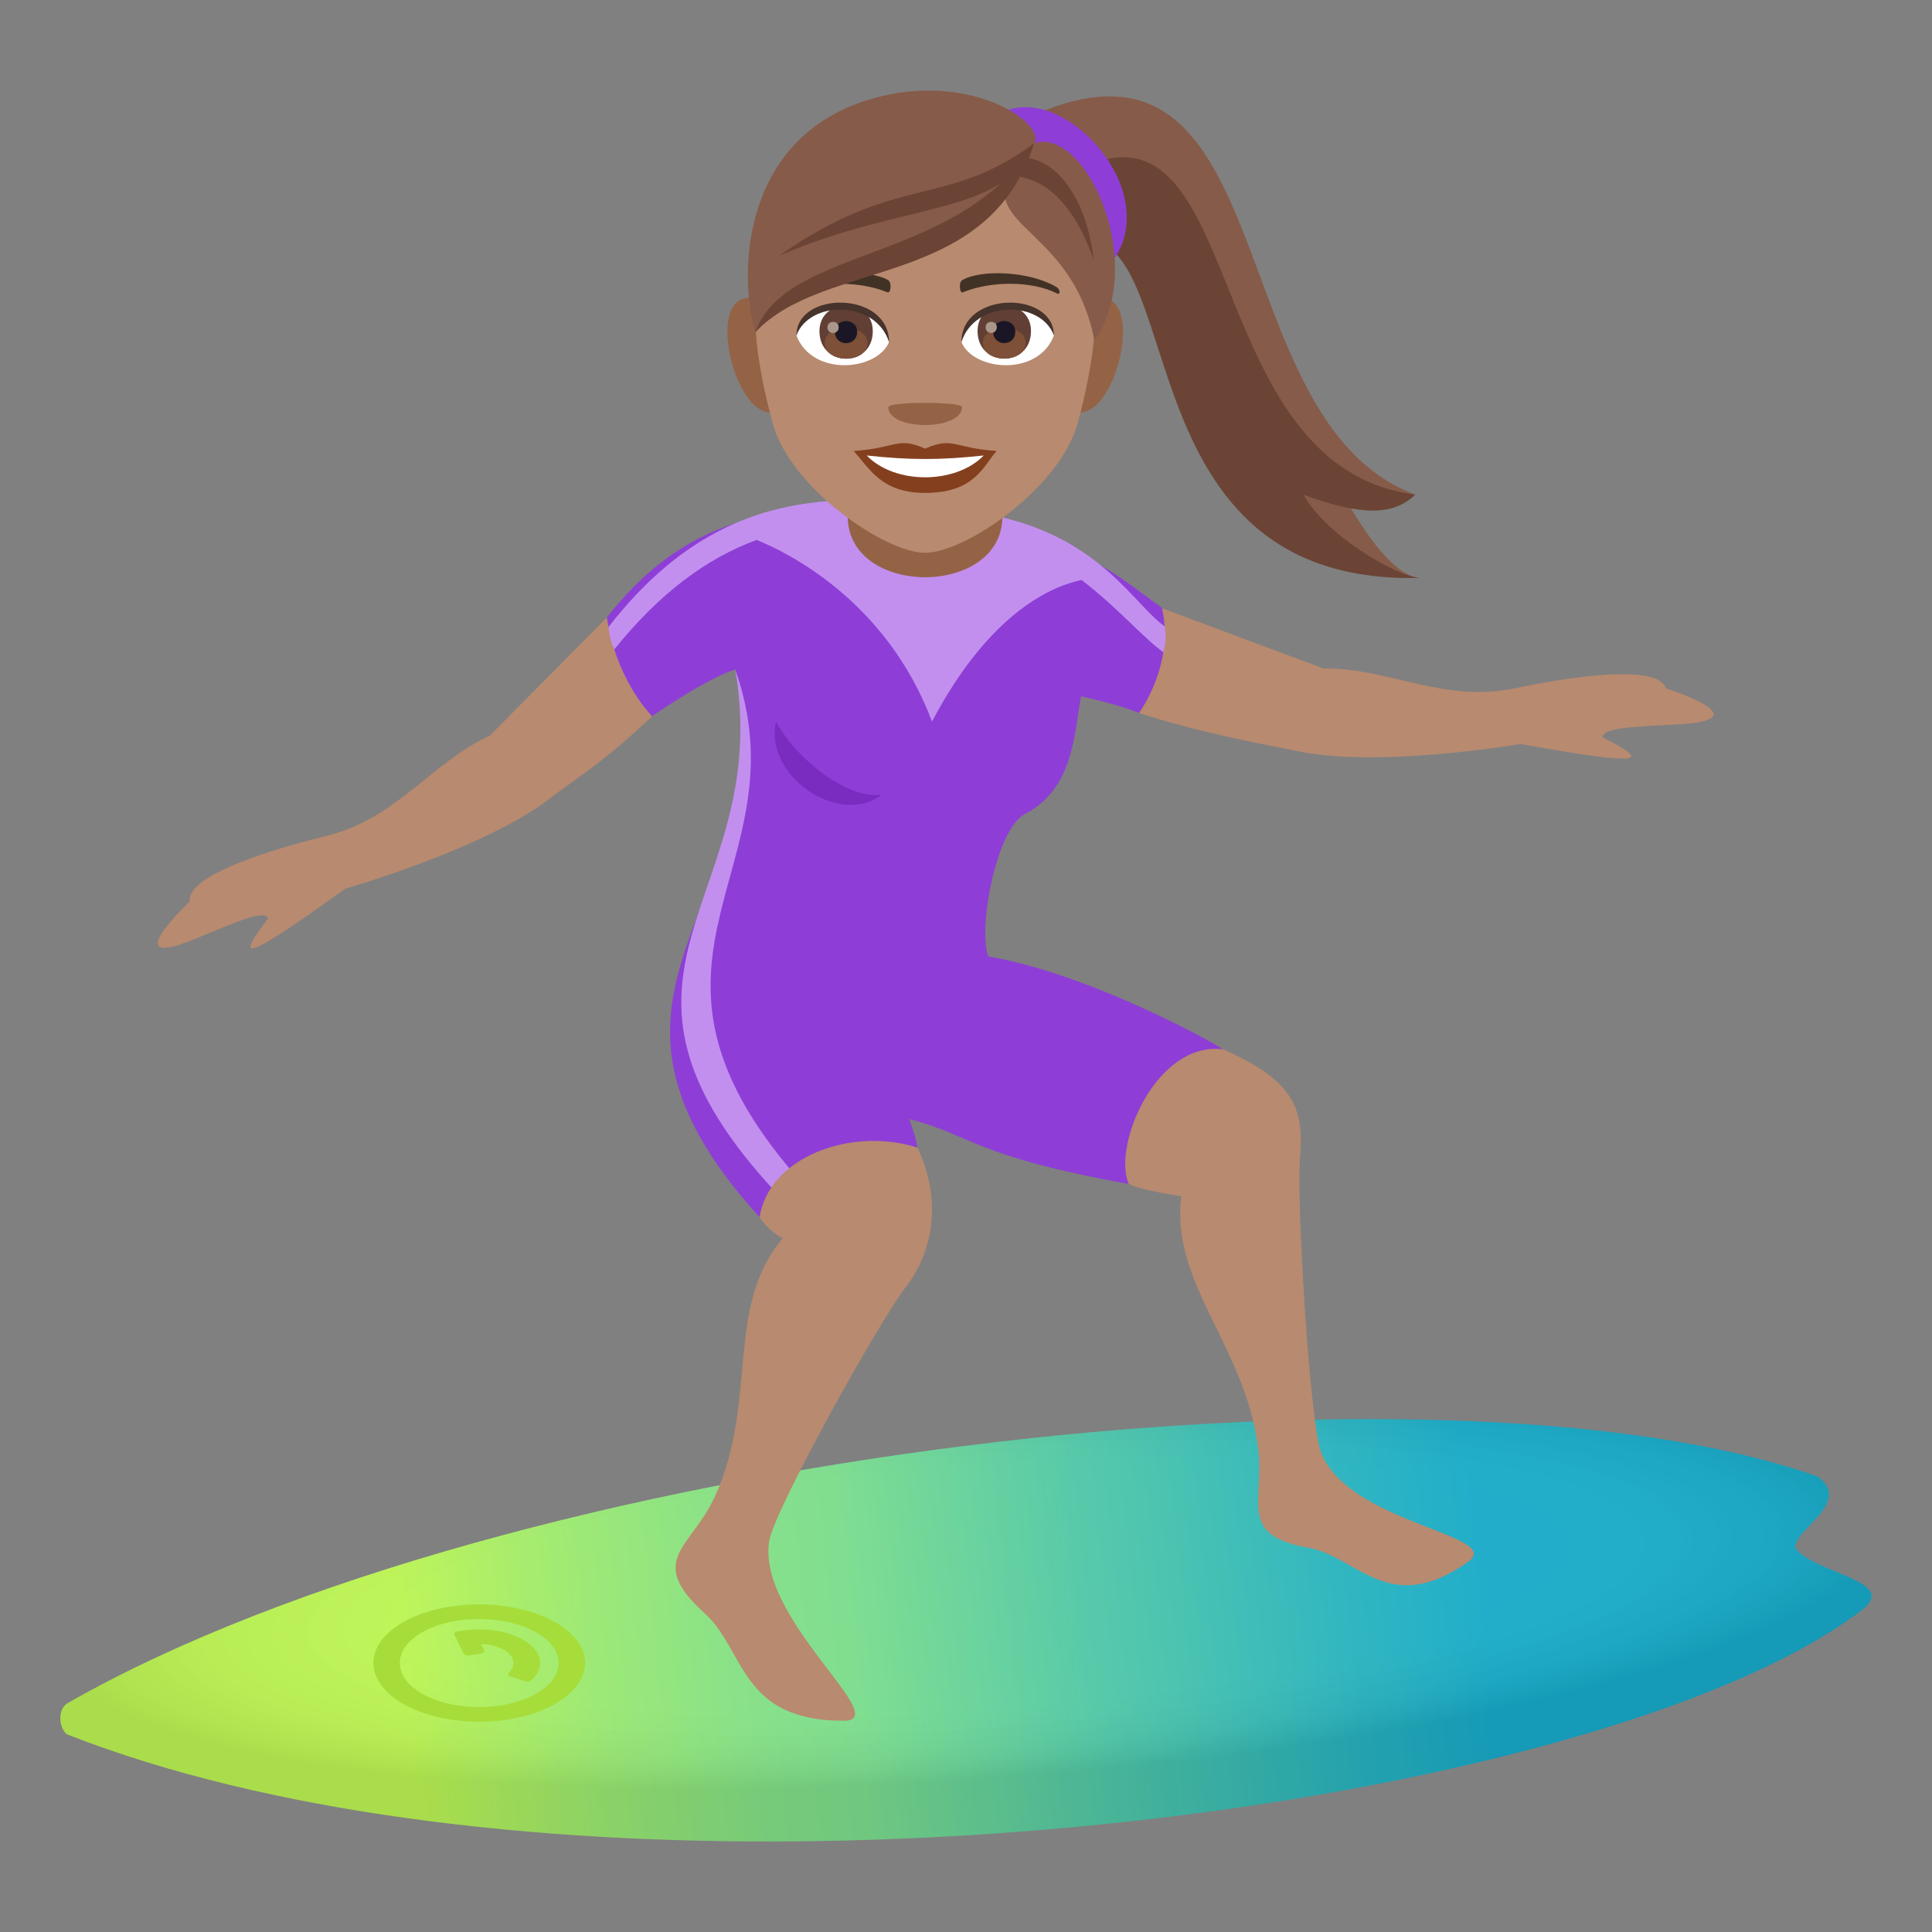 <?xml version="1.0" encoding="utf-8"?>
<!-- Generator: Adobe Illustrator 15.0.0, SVG Export Plug-In . SVG Version: 6.00 Build 0)  -->
<!DOCTYPE svg PUBLIC "-//W3C//DTD SVG 1.1//EN" "http://www.w3.org/Graphics/SVG/1.1/DTD/svg11.dtd">
<svg version="1.1" id="Layer_1" xmlns:x="http://ns.adobe.com/Extensibility/1.0/" xmlns:i="http://ns.adobe.com/AdobeIllustrator/10.0/" xmlns:graph="http://ns.adobe.com/Graphs/1.0/"
	 xmlns="http://www.w3.org/2000/svg" xmlns:xlink="http://www.w3.org/1999/xlink" xmlns:a="http://ns.adobe.com/AdobeSVGViewerExtensions/3.0/"
	 x="0px" y="0px" width="64px" height="64px" viewBox="0 0 64 64" enable-background="new 0 0 64 64" xml:space="preserve">
<rect x="0" y="0" width="64" height="64" fill="#808080" stroke="none"/>
<linearGradient id="SVGID_1_" gradientUnits="userSpaceOnUse" x1="69.522" y1="-136.311" x2="105.125" y2="-132.596" gradientTransform="matrix(1 0 0 -1 -56 -80)">
	<stop  offset="0" style="stop-color:#B9F44C"/>
	<stop  offset="0.176" style="stop-color:#95E76C"/>
	<stop  offset="0.321" style="stop-color:#7EDE81"/>
	<stop  offset="0.413" style="stop-color:#76DB88"/>
	<stop  offset="0.637" style="stop-color:#4AC5A3"/>
	<stop  offset="0.877" style="stop-color:#20B0BC"/>
	<stop  offset="1" style="stop-color:#10A8C6"/>
	<a:midPointStop  offset="0" style="stop-color:#B9F44C"/>
	<a:midPointStop  offset="0.5" style="stop-color:#B9F44C"/>
	<a:midPointStop  offset="0.176" style="stop-color:#95E76C"/>
	<a:midPointStop  offset="0.5" style="stop-color:#95E76C"/>
	<a:midPointStop  offset="0.321" style="stop-color:#7EDE81"/>
	<a:midPointStop  offset="0.5" style="stop-color:#7EDE81"/>
	<a:midPointStop  offset="0.413" style="stop-color:#76DB88"/>
	<a:midPointStop  offset="0.5" style="stop-color:#76DB88"/>
	<a:midPointStop  offset="0.637" style="stop-color:#4AC5A3"/>
	<a:midPointStop  offset="0.5" style="stop-color:#4AC5A3"/>
	<a:midPointStop  offset="0.877" style="stop-color:#20B0BC"/>
	<a:midPointStop  offset="0.5" style="stop-color:#20B0BC"/>
	<a:midPointStop  offset="1" style="stop-color:#10A8C6"/>
</linearGradient>
<path fill="url(#SVGID_1_)" d="M59.484,51.285c-0.125-0.592,1.908-1.492,0.736-2.369c-12.521-4.447-43.479-0.775-57.969,7.497
	c-0.41,0.236-0.254,0.953,0.004,1.053c6.646,2.596,15.418,3.621,24.254,3.529c14.73-0.15,29.641-3.404,35.176-7.667
	C62.945,52.361,60.055,52.115,59.484,51.285z"/>
<radialGradient id="SVGID_2_" cx="61.038" cy="-1576.277" r="30.213" gradientTransform="matrix(1 -0.07 -0.015 -0.21 -52.291 -274.167)" gradientUnits="userSpaceOnUse">
	<stop  offset="0.632" style="stop-color:#FFFFFF;stop-opacity:0.3"/>
	<stop  offset="0.713" style="stop-color:#E5E5E6;stop-opacity:0.328"/>
	<stop  offset="0.859" style="stop-color:#A3A1A7;stop-opacity:0.388"/>
	<stop  offset="1" style="stop-color:#393644;stop-opacity:0.475"/>
	<a:midPointStop  offset="0.632" style="stop-color:#FFFFFF;stop-opacity:0.3"/>
	<a:midPointStop  offset="0.5" style="stop-color:#FFFFFF;stop-opacity:0.3"/>
	<a:midPointStop  offset="0.713" style="stop-color:#E5E5E6;stop-opacity:0.328"/>
	<a:midPointStop  offset="0.5" style="stop-color:#E5E5E6;stop-opacity:0.328"/>
	<a:midPointStop  offset="0.859" style="stop-color:#A3A1A7;stop-opacity:0.388"/>
	<a:midPointStop  offset="0.5" style="stop-color:#A3A1A7;stop-opacity:0.388"/>
	<a:midPointStop  offset="1" style="stop-color:#393644;stop-opacity:0.475"/>
</radialGradient>
<path opacity="0.25" fill="url(#SVGID_2_)" enable-background="new    " d="M59.484,51.285c-0.125-0.592,1.908-1.492,0.736-2.369
	c-12.521-4.447-43.479-0.775-57.969,7.497c-0.41,0.236-0.254,0.953,0.004,1.053c6.646,2.596,15.418,3.621,24.254,3.529
	c14.73-0.15,29.641-3.404,35.176-7.667C62.945,52.361,60.055,52.115,59.484,51.285z"/>
<path id="Shape_8_" fill="#A6DD3A" d="M13.334,55.467c-0.375-0.777,0.449-1.576,1.859-1.787c1.398-0.205,2.848,0.254,3.223,1.031
	c0.377,0.779-0.463,1.579-1.859,1.788C15.145,56.708,13.711,56.245,13.334,55.467z M12.49,55.592
	c0.498,1.038,2.416,1.655,4.291,1.376c1.863-0.275,2.982-1.344,2.482-2.382c-0.502-1.035-2.434-1.65-4.295-1.373
	C13.09,53.49,11.986,54.557,12.49,55.592z"/>
<path id="Combined-Shape_8_" fill="#A6DD3A" d="M16.033,54.664c0.029,0.061-0.012,0.102-0.127,0.119l-0.336,0.051
	c-0.113,0.016-0.186-0.008-0.217-0.068l-0.297-0.609c-0.027-0.063,0.014-0.104,0.127-0.121l0.168-0.023
	c1.074-0.16,2.186,0.193,2.473,0.789c0.143,0.291,0.059,0.596-0.215,0.851c-0.047,0.055-0.129,0.066-0.236,0.035l-0.447-0.147
	c-0.107-0.033-0.129-0.076-0.064-0.133c0.141-0.143,0.193-0.314,0.113-0.48c-0.131-0.27-0.564-0.453-1.041-0.467L16.033,54.664z"/>
<path fill="#B88A6F" d="M55.184,22.802c-0.225-0.719-2.496-0.525-5.012,0c-2.371,0.492-4.209-0.693-6.326-0.656l-5.383-2.01
	c-0.344,1.203-0.371,2.287-0.734,3.484c2.035,0.652,3.902,0.992,5.096,1.23c2.707,0.631,7.541-0.205,7.541-0.205
	c4.07,0.729,4.391,0.625,2.73-0.217c-0.033-0.344,1.191-0.352,2.568-0.438C58.395,23.82,55.184,22.802,55.184,22.802z"/>
<path fill="#B88A6F" d="M6.291,29.857c-0.107-0.744,2.021-1.551,4.516-2.164c2.354-0.582,3.492-2.443,5.418-3.324l3.879-3.914
	c0.832,0.936,0.65,2.352,1.5,3.271c-1.549,1.469-2.311,1.91-3.281,2.641c-2.166,1.736-6.885,3.07-6.885,3.07
	c-3.352,2.414-3.686,2.459-2.555,0.984c-0.121-0.322-1.227,0.197-2.506,0.715C3.842,32.16,6.291,29.857,6.291,29.857z"/>
<path fill-rule="evenodd" clip-rule="evenodd" fill="#8E3ED6" d="M40.508,34.758c-0.422-0.299-4.537-2.532-7.771-3.075
	c-0.352-0.955,0.275-4.232,1.219-4.721c1.664-0.861,1.625-2.787,1.857-3.893c0,0,1.201,0.248,1.916,0.551
	c0,0,1.195-1.602,0.762-3.484c-0.998-0.703-2.541-2.07-4.895-2.561c-0.98-0.203-4.295-0.76-5.371-0.748
	c-2.977,0.027-5.672,0.486-8.121,3.627c0.32,2.129,1.5,3.271,1.5,3.271s1.783-1.246,2.754-1.549
	c1.59,7.975-6.188,10.467,0.805,18.147c4.959-1.355,5.824-0.83,4.959-3.25c2.049,0.512,2.08,1.213,7.27,2.148
	C38.816,39.48,41.473,35.438,40.508,34.758z"/>
<path fill-rule="evenodd" clip-rule="evenodd" fill="#C28FEF" d="M24.357,22.177c1.313,7.713-5.668,9.92,1.506,17.493
	c0.23-0.064,0.316-0.625,0.529-0.682C20.002,31.636,26.684,28.796,24.357,22.177z"/>
<path fill-rule="evenodd" clip-rule="evenodd" fill="#B88A6F" d="M43.061,38.439c0.121-1.551-0.012-2.576-2.553-3.682
	c-2.229-0.256-3.664,3.215-3.117,4.465c0.486,0.227,1.74,0.404,1.74,0.404c-0.352,2.914,2.084,4.895,2.541,8.305
	c0.24,1.793-0.715,2.92,1.666,3.34c1.633,0.287,2.658,2.324,5.283,0.475c1.273-0.896-3.875-1.242-4.846-3.596
	C43.391,47.213,42.951,39.834,43.061,38.439z"/>
<path fill-rule="evenodd" clip-rule="evenodd" fill="#B88A6F" d="M29.998,42.645c0.977-1.25,1.176-2.994,0.393-4.629
	c-2.223-0.707-4.932,0.336-5.229,2.309c0.324,0.482,0.766,0.697,0.766,0.697c-1.939,2.273-0.793,5.41-2.264,8.588
	c-0.773,1.672-2.283,2.063-0.316,3.838c1.346,1.217,1.16,3.565,4.607,3.554c1.672-0.006-2.885-3.366-2.475-5.95
	C25.645,50.021,29.125,43.768,29.998,42.645z"/>
<path fill="#C28FEF" d="M38.576,20.744c-0.996-0.701-2.092-2.857-5.455-3.623c-0.975-0.221-3.813-0.563-4.889-0.553
	c-2.979,0.029-5.621,1.053-8.07,4.195c0,0,0,0.359,0.188,0.748c1.502-1.865,3.053-3.014,4.715-3.625
	c0.986,0.398,4.297,1.994,5.809,6.016c1.963-3.727,4.094-4.514,4.955-4.688c1.146,0.869,2.078,1.947,2.707,2.391
	C38.535,21.605,38.678,21.189,38.576,20.744z"/>
<path fill="#875B49" d="M47.043,19.144c-0.709-0.027-1.607-1.1-2.412-2.518c0.691,0.127,1.436,0.082,2.25-0.242
	C40.195,13.9,42.682-0.318,33.82,4.006l1.289,4.04C40.273,5.02,39.107,19.041,47.043,19.144z"/>
<path fill="#6B4435" d="M47.043,19.144c-0.709-0.027-3.059-1.334-3.861-2.754c1.949,0.719,3.004,0.678,3.699-0.006
	c-7.596-0.961-5.322-14.956-12.119-10.188l0.348,1.851C39.738,6.381,36.557,19.417,47.043,19.144z"/>
<path fill="#8E3ED6" d="M33.268,3.688c-1.445,0.611,2.227,6.997,3.656,4.86C38.436,6.295,35.34,2.813,33.268,3.688z"/>
<path fill="#946346" d="M33.207,17.103c0,2.691-5.125,2.691-5.125,0c0-0.803,0-3.088,0-3.088h5.125
	C33.207,14.015,33.207,16.38,33.207,17.103z"/>
<path fill="#946346" d="M35.242,13.406c1.482,1.471,2.959-3.867,1.066-3.523C35.424,10.044,34.555,12.722,35.242,13.406z"/>
<path fill="#946346" d="M26.055,13.406c0.688-0.684-0.182-3.361-1.066-3.523C23.096,9.539,24.572,14.876,26.055,13.406z"/>
<path fill="#B88A6F" d="M30.646,3.688c-3.945,0-5.846,3.2-5.607,7.317c0.047,0.826,0.279,2.02,0.566,3.043
	c0.59,2.125,3.713,4.264,5.041,4.264c1.332,0,4.451-2.139,5.045-4.264c0.285-1.023,0.516-2.217,0.564-3.043
	C36.494,6.888,34.596,3.688,30.646,3.688z"/>
<path fill="#423225" d="M34.996,9.507c-0.891-0.525-2.484-0.592-3.117-0.23c-0.131,0.072-0.094,0.455,0.02,0.406
	c0.9-0.373,2.271-0.393,3.117,0.039C35.129,9.781,35.131,9.585,34.996,9.507z"/>
<path fill="#423225" d="M26.303,9.507c0.885-0.525,2.48-0.592,3.113-0.23c0.133,0.072,0.098,0.455-0.02,0.406
	c-0.9-0.373-2.27-0.393-3.113,0.039C26.168,9.781,26.164,9.585,26.303,9.507z"/>
<path fill="#946346" d="M31.869,13.484c0,0.793-2.443,0.793-2.443,0C29.426,13.3,31.869,13.3,31.869,13.484z"/>
<path fill="#FFFFFF" d="M34.91,11.119c-0.525,1.371-2.672,1.17-3.063,0.209C32.143,9.781,34.617,9.65,34.91,11.119z"/>
<path fill="#613F34" d="M32.383,10.966c0,1.219,1.77,1.219,1.77,0C34.152,9.835,32.383,9.835,32.383,10.966z"/>
<path fill="#7D5037" d="M32.559,11.355c0,0.699,1.418,0.699,1.418,0C33.977,10.708,32.559,10.708,32.559,11.355z"/>
<path fill="#1A1626" d="M32.9,10.988c0,0.504,0.732,0.504,0.732,0C33.633,10.517,32.9,10.517,32.9,10.988z"/>
<path fill="#AB968C" d="M32.65,10.837c0,0.256,0.371,0.256,0.371,0C33.021,10.601,32.65,10.601,32.65,10.837z"/>
<path fill="#45332C" d="M34.91,11.107c0-1.479-3.063-1.479-3.063,0.232C32.283,9.935,34.473,9.935,34.91,11.107z"/>
<path fill="#FFFFFF" d="M26.385,11.119c0.529,1.371,2.674,1.17,3.066,0.209C29.152,9.781,26.676,9.65,26.385,11.119z"/>
<path fill="#613F34" d="M27.146,10.97c0,1.217,1.766,1.217,1.766,0C28.912,9.839,27.146,9.839,27.146,10.97z"/>
<path fill="#7D5037" d="M27.322,11.359c0,0.697,1.414,0.697,1.414,0C28.736,10.71,27.322,10.71,27.322,11.359z"/>
<path fill="#1A1626" d="M27.658,10.99c0,0.504,0.736,0.504,0.736,0C28.395,10.519,27.658,10.519,27.658,10.99z"/>
<path fill="#AB968C" d="M27.41,10.841c0,0.254,0.373,0.254,0.373,0C27.783,10.603,27.41,10.603,27.41,10.841z"/>
<path fill="#45332C" d="M26.385,11.107c0-1.479,3.066-1.479,3.066,0.23C29.014,9.935,26.822,9.935,26.385,11.107z"/>
<path fill="#875B49" d="M36.256,11.281c-0.828-4.25-4.777-3.701-1.998-6.538C35.996,4.198,38.021,8.771,36.256,11.281z"/>
<path fill="#875B49" d="M34.258,4.741c-1.688,4.229-7.729,3.667-9.24,6.269c-0.607-2.17-0.305-6.304,3.51-7.626
	C31.973,2.192,34.695,4.096,34.258,4.741z"/>
<path fill="#6B4435" d="M34.258,4.743c-0.977,2.427-4.234,1.905-8.445,3.728C29.727,5.715,31.344,6.914,34.258,4.743z"/>
<path fill="#6B4435" d="M34.258,4.741c-1.516,4.858-6.932,3.804-9.24,6.269C26.039,8.126,31.729,8.759,34.258,4.741z"/>
<path fill="#6B4435" d="M36.232,8.599c-1.363-3.753-3.299-2.243-2.922-3.229C34.434,4.792,35.92,5.991,36.232,8.599z"/>
<path fill="#84401E" d="M30.648,14.861c-0.928-0.408-0.938-0.018-2.367,0.078c0.537,0.607,0.934,1.389,2.365,1.389
	c1.646,0,1.924-0.887,2.367-1.389C31.584,14.843,31.576,14.453,30.648,14.861z"/>
<path fill="#FFFFFF" d="M28.711,15.089c0.936,0.969,2.949,0.957,3.875,0C31.145,15.244,30.152,15.244,28.711,15.089z"/>
<path fill="#792CBF" d="M25.705,23.902c-0.398,1.818,2.109,3.49,3.486,2.432C27.895,26.447,26.256,24.958,25.705,23.902z"/>
</svg>
